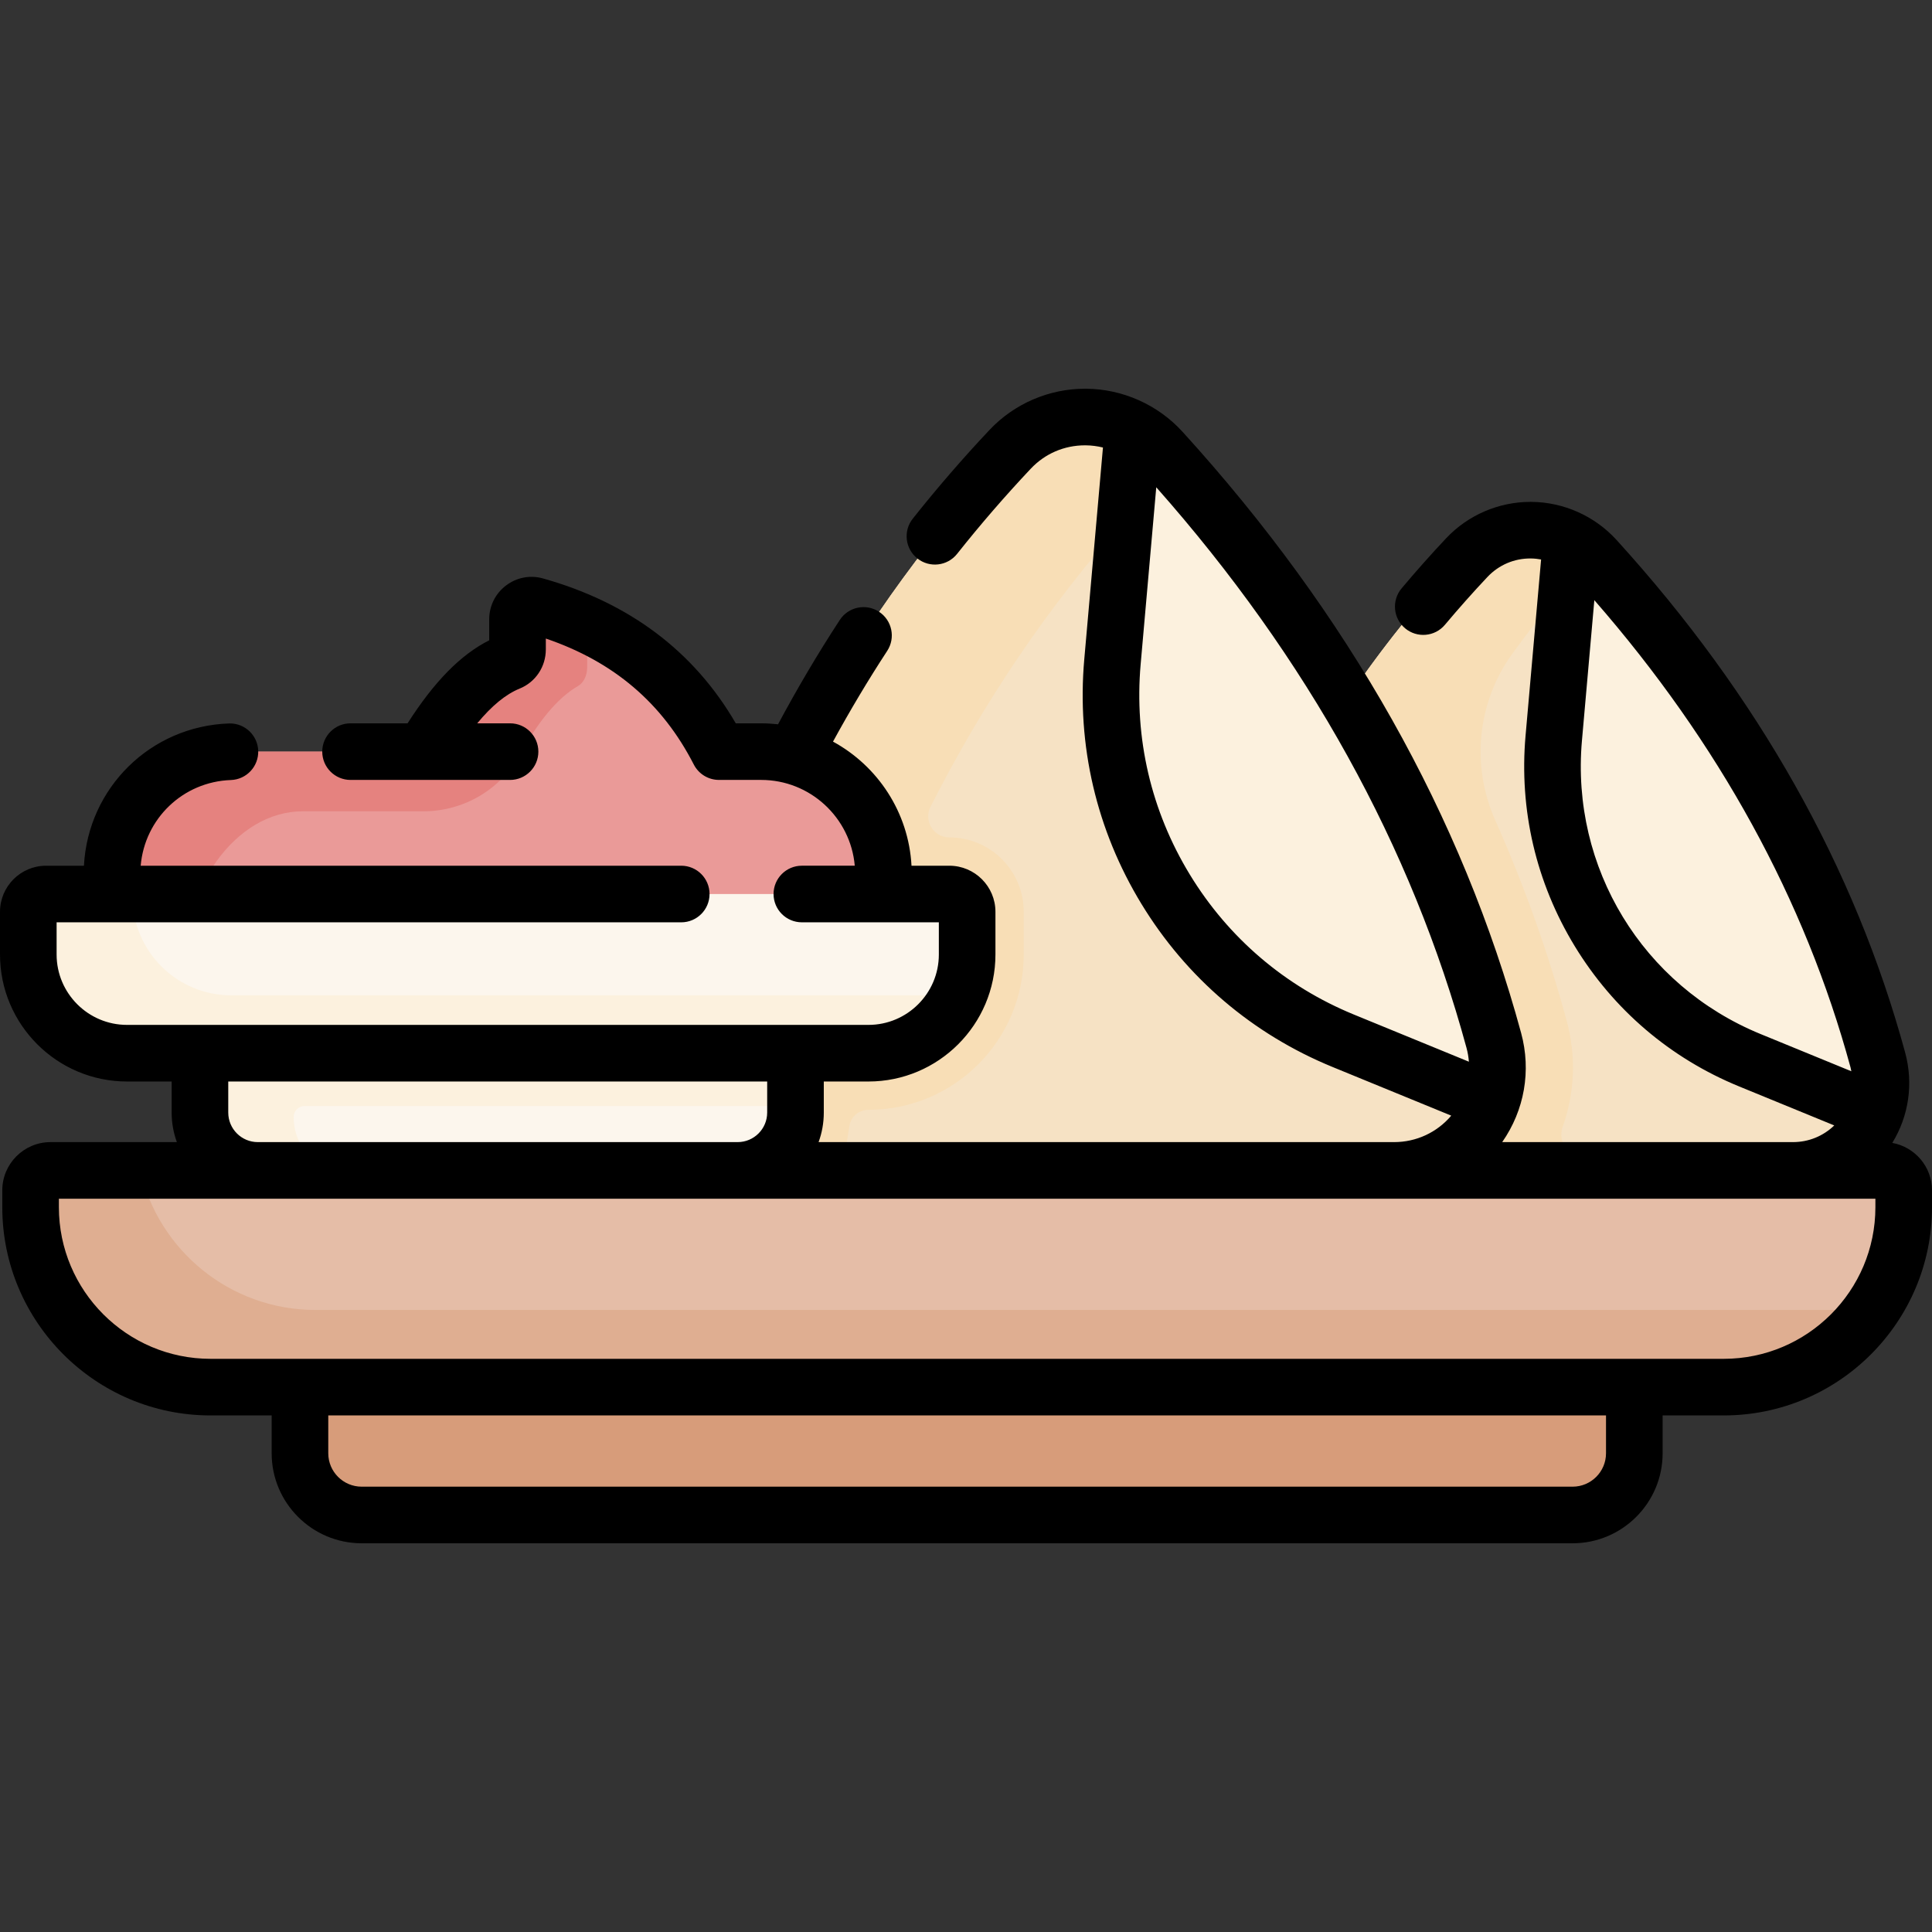 <svg id="Capa_1" enable-background="new 0 0 511.964 511.964" height="512" viewBox="0 0 511.964 511.964" width="512" xmlns="http://www.w3.org/2000/svg"><rect x="0" y="0" width="511.964" height="511.964" fill="#333333" stroke="none"/><g><g><path d="m433.079 385.108c0 9.029-7.32 16.349-16.349 16.349h-320.893c-9.029 0-16.349-7.32-16.349-16.349v-49.622h353.591z" fill="#d79c7a"/><path d="m497.602 281.426c-13.728-50.52-39.769-94.76-75.532-134.057-1.913-2.111-4.127-3.784-6.504-5.019l-27.745 20.409 11.456 106.231 64.572 30.55 33.238-4.222c1.527-4.282 1.827-9.079.515-13.892z" fill="#fcf1de"/><path d="m495.233 294.562 1.853.755c-3.192 8.941-11.746 15.65-22.18 15.65h-139.05c-15.53 0-26.813-14.809-22.643-29.765 14.569-52.262 39.366-96.991 74.408-134.186 7.422-7.868 18.911-9.395 27.946-4.668l-4.676 52.966c-3.278 37.118 17.993 72.039 52.468 86.18z" fill="#f6e2c4"/><path d="m419.704 306.591c-4.121 0-6.999-4.082-5.615-7.964 3.241-9.084 3.607-18.825 1.063-28.155-4.922-18.114-11.25-35.848-18.945-53.161-6.41-14.422-4.766-31.163 4.466-43.963 4.349-6.03 8.918-11.898 13.71-17.603l1.183-13.396c-9.035-4.728-20.524-3.2-27.946 4.668-6.287 6.673-12.234 13.595-17.859 20.754-.001-.002-.003-.004-.004-.006-25.74 32.741-44.589 70.551-56.545 113.438-1.843 6.61-.664 13.189 2.563 18.475l23.862 11.289h58.071 6.207 70.992c5.154 0 9.846-1.642 13.663-4.377h-68.866z" fill="#f8deb6"/><path d="m395.853 275.717c-16-58.88-46.35-110.44-88.03-156.24-2.23-2.46-4.81-4.41-7.58-5.85l-32.336 23.786 13.352 123.809 75.256 35.605 38.738-4.92c1.78-4.99 2.13-10.58.6-16.19z" fill="#fcf1de"/><path d="m393.093 291.027 2.16.88c-3.72 10.42-13.69 18.24-25.85 18.24h-162.06c-18.1 0-31.25-17.26-26.39-34.69 16.98-60.91 45.88-113.04 86.72-156.39 8.65-9.17 22.04-10.95 32.57-5.44l-5.45 61.73c-3.82 43.26 20.97 83.96 61.15 100.44z" fill="#f6e2c4"/><g><path d="m456.774 367.579h-400.982c-26.338 0-47.689-21.351-47.689-47.689v-4.455c0-2.918 2.366-5.284 5.284-5.284h485.793c2.918 0 5.284 2.366 5.284 5.284v4.455c-.001 26.337-21.352 47.689-47.69 47.689z" fill="#e5bda7"/><path d="m484.594 347.127h-400.982c-22.653 0-41.603-15.8-46.466-36.977h-23.759c-2.918 0-5.284 2.366-5.284 5.284v4.455c0 26.338 21.351 47.689 47.689 47.689h400.982c16.915 0 31.761-8.814 40.228-22.092-3.957 1.065-8.115 1.641-12.408 1.641z" fill="#dfae91"/><path d="m300.243 113.627c-10.53-5.51-23.92-3.73-32.57 5.44-40.84 43.35-69.74 95.48-86.72 156.39-4.86 17.43 8.29 34.69 26.39 34.69h3.635 10.649 1.892c-.247-.319.811-7.129 1.568-11.777.402-2.471 2.536-4.28 5.039-4.28 22.731 0 41.157-18.427 41.157-41.157v-11.311c0-10.888-8.827-19.715-19.715-19.715-4.151 0-6.87-4.38-4.999-8.086 13.985-27.702 31.162-53.056 51.542-76.052z" fill="#f8deb6"/><path d="m210.798 268.09h-157.813v26.736c0 8.463 6.861 15.324 15.324 15.324h127.165c8.463 0 15.324-6.861 15.324-15.324z" fill="#fcf6ed"/><path d="m234.104 231.584c0-17.899-14.51-32.409-32.409-32.409h-11.172c-9.97-19.459-26.171-32.367-48.654-38.67-2.376-.666-4.732 1.15-4.732 3.619v7.981c0 1.541-.966 2.883-2.39 3.471-8.637 3.565-15.897 12.43-22.559 23.599h-50.099c-17.899 0-32.409 14.51-32.409 32.409v19.196c0 5.347 4.335 9.682 9.682 9.682h185.061c5.347 0 9.682-4.335 9.682-9.682v-19.196z" fill="#ea9a98"/><g><path d="m80.282 214.984h31.933c10.595 0 20.392-5.717 25.531-14.982 4.704-8.48 9.781-14.95 15.448-18.231 1.429-.827 2.399-2.717 2.399-4.885 0 0 .023-11.309.023-11.341-4.29-1.99-8.876-3.675-13.758-5.043-2.373-.665-4.721 1.157-4.721 3.622v7.981c0 1.541-.966 2.883-2.39 3.471-8.636 3.565-15.897 12.429-22.559 23.599h-50.099c-17.899 0-32.409 14.51-32.409 32.409v19.196c0 5.347 4.335 9.682 9.682 9.682h8.401c.051-25.129 14.589-45.478 32.519-45.478z" fill="#e5827f"/></g></g><path d="m52.985 268.09v26.736c0 8.463 6.861 15.324 15.324 15.324h18.972c-5.557-2.301-9.468-7.771-9.468-14.16 0-1.602 1.299-2.901 2.901-2.901h130.085v-23.836-1.164h-157.814z" fill="#fcf1de"/><path d="m230.126 279.09h-196.469c-14.446 0-26.157-11.711-26.157-26.157v-11.31c0-2.604 2.111-4.715 4.715-4.715h239.353c2.604 0 4.715 2.111 4.715 4.715v11.31c0 14.446-11.711 26.157-26.157 26.157z" fill="#fcf6ed"/><path d="m61.272 263.753c-14.446 0-26.157-11.711-26.157-26.157v-.689h-22.9c-2.604 0-4.715 2.111-4.715 4.715v11.31c0 14.446 11.711 26.157 26.157 26.157h196.469c10.586 0 19.696-6.292 23.813-15.337h-192.667z" fill="#fcf1de"/></g><path d="m501.442 302.863c4.387-7.168 5.64-15.725 3.407-23.945-13.318-49.002-39.055-94.708-76.495-135.848-5.762-6.33-13.975-10.003-22.534-10.077-.087-.001-.174-.001-.262-.001-8.43 0-16.556 3.501-22.332 9.632-4.002 4.25-7.979 8.723-11.819 13.297-2.664 3.172-2.252 7.903.92 10.566 3.172 2.665 7.903 2.252 10.566-.92 3.659-4.356 7.444-8.616 11.252-12.658 3.022-3.208 7.142-4.977 11.546-4.917.914.008 1.809.11 2.687.266l-4.118 46.681c-1.733 19.644 2.771 38.93 13.025 55.774 10.255 16.844 25.319 29.701 43.565 37.181l25.214 10.337c-2.924 2.821-6.787 4.419-10.934 4.419h-77.059c5.898-8.462 7.735-18.904 5.017-28.904-15.615-57.458-45.8-111.059-89.715-159.312-6.531-7.177-15.843-11.341-25.547-11.425-.099-.001-.197-.001-.297-.001-9.556 0-18.768 3.969-25.312 10.917-7.098 7.534-13.942 15.448-20.345 23.523-2.573 3.246-2.028 7.963 1.218 10.537 3.243 2.572 7.962 2.029 10.536-1.217 6.139-7.742 12.702-15.332 19.509-22.557 3.772-4.004 8.874-6.203 14.384-6.203.06 0 .119 0 .179.001 1.568.013 3.096.221 4.575.578l-4.95 56.107c-2.015 22.832 3.221 45.248 15.14 64.825 11.919 19.578 29.429 34.521 50.636 43.215l31.472 12.903c-3.795 4.469-9.266 7.013-15.172 7.013h-152.483c.894-2.441 1.382-5.077 1.382-7.824v-8.236h11.828c18.559 0 33.657-15.099 33.657-33.657v-11.31c0-6.735-5.479-12.215-12.215-12.215h-10.026c-.767-14.195-8.984-26.442-20.804-32.887 4.465-8.179 9.268-16.245 14.361-24.036 2.266-3.467 1.292-8.115-2.175-10.381-3.468-2.268-8.115-1.293-10.382 2.174-5.847 8.946-11.327 18.239-16.37 27.656-1.471-.165-2.964-.258-4.479-.258h-6.723c-11.069-19.082-28.236-31.99-51.091-38.396-3.4-.951-6.964-.271-9.783 1.866-2.835 2.15-4.461 5.422-4.461 8.978v5.55c-7.559 3.809-14.539 10.909-21.633 22.001h-15.111c-4.143 0-7.5 3.358-7.5 7.5s3.357 7.5 7.5 7.5h19.297 22.97c4.143 0 7.5-3.358 7.5-7.5s-3.357-7.5-7.5-7.5h-8.698c3.866-4.673 7.587-7.72 11.24-9.203 4.215-1.712 6.938-5.79 6.938-10.389v-2.873c18.006 6.132 30.862 17.091 39.211 33.384 1.283 2.505 3.86 4.08 6.675 4.08h11.172c13.001 0 23.701 10.014 24.808 22.732h-14.02c-4.143 0-7.5 3.358-7.5 7.5s3.357 7.5 7.5 7.5h36.301v8.525c0 10.288-8.369 18.657-18.657 18.657h-196.471c-10.288.002-18.657-8.368-18.657-18.655v-8.525h165.521c4.143 0 7.5-3.358 7.5-7.5s-3.357-7.5-7.5-7.5h-143.243c1.065-12.46 11.183-22.258 23.914-22.708 4.14-.146 7.377-3.62 7.23-7.76-.143-4.049-3.471-7.235-7.49-7.235-.09 0-.18.001-.27.005-20.849.736-37.33 17.112-38.422 37.698h-10.025c-6.736-.001-12.215 5.479-12.215 12.215v11.31c0 18.559 15.099 33.657 33.657 33.657h11.828v8.236c0 2.747.488 5.382 1.382 7.824h-33.48c-7.049 0-12.784 5.735-12.784 12.784v4.455c0 30.431 24.758 55.189 55.189 55.189h16.195v10.029c0 13.15 10.699 23.849 23.85 23.849h320.893c13.15 0 23.85-10.699 23.85-23.849v-10.029h16.195c30.432 0 55.189-24.758 55.189-55.189v-4.455c0-6.276-4.55-11.499-10.522-12.571zm-186.167-71.145c-10.242-16.823-14.741-36.086-13.011-55.706l4.136-46.889c40.069 45.273 67.718 95.223 82.213 148.557.33 1.213.535 2.438.631 3.662l-30.458-12.487c-18.222-7.471-33.268-20.313-43.511-37.137zm103.926-35.461 3.283-37.218c32.997 37.817 55.828 79.433 67.89 123.812.092.339.147.682.216 1.023l-24.05-9.86c-31.286-12.826-50.31-44.074-47.339-77.757zm-358.716 98.569v-8.236h142.812v8.236c0 4.314-3.51 7.824-7.823 7.824h-127.165c-4.314 0-7.824-3.51-7.824-7.824zm365.094 90.282c0 4.879-3.97 8.849-8.85 8.849h-320.892c-4.88 0-8.85-3.97-8.85-8.849v-10.029h338.592zm71.385-65.219c0 22.16-18.029 40.189-40.189 40.189h-400.983c-22.16 0-40.189-18.029-40.189-40.189v-2.239h481.361z"/></g></svg>